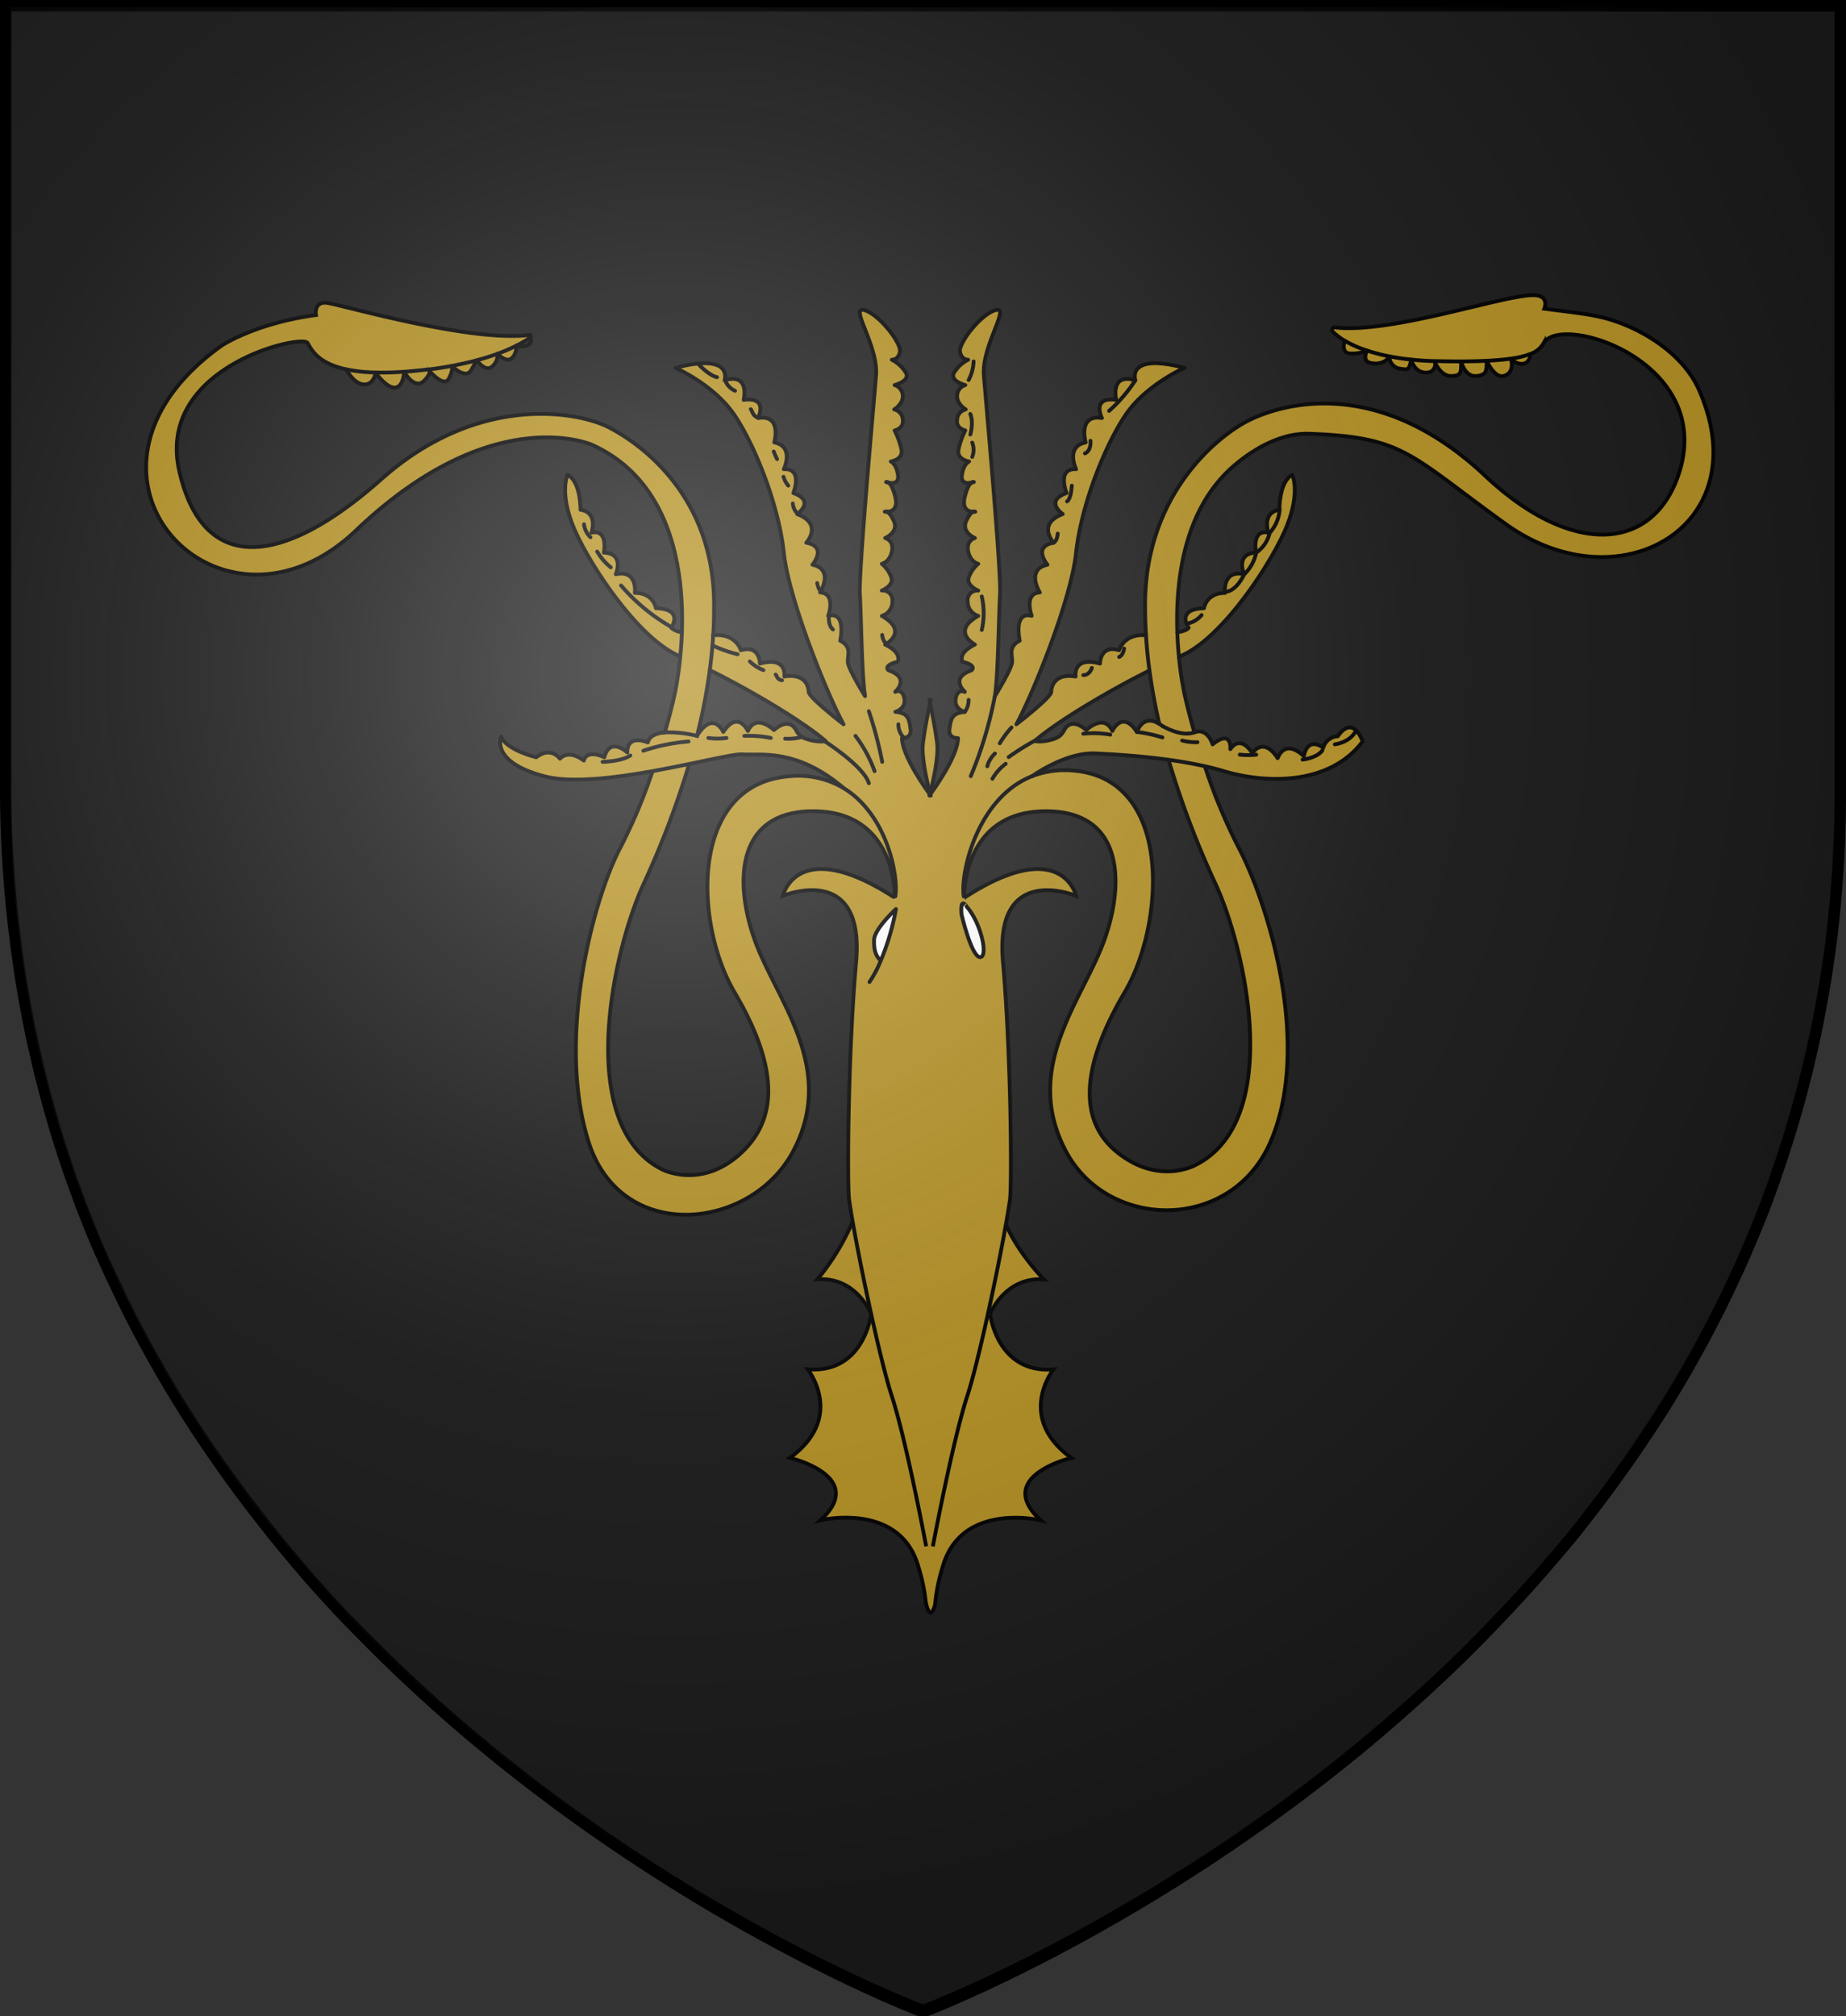 <?xml version="1.0" encoding="UTF-8" standalone="no"?>
<svg
   viewBox="0 0 483 527.48"
   version="1.1"
   id="svg2414"
   sodipodi:docname="House Greyjoy.svg"
   inkscape:version="1.2.1 (9c6d41e410, 2022-07-14)"
   xmlns:inkscape="http://www.inkscape.org/namespaces/inkscape"
   xmlns:sodipodi="http://sodipodi.sourceforge.net/DTD/sodipodi-0.dtd"
   xmlns="http://www.w3.org/2000/svg"
   xmlns:svg="http://www.w3.org/2000/svg">
  <rect x="0" y="0" width="483" height="527.48" fill="#333333" stroke="none"/>
  <sodipodi:namedview
     id="namedview2416"
     pagecolor="#ffffff"
     bordercolor="#000000"
     borderopacity="0.25"
     inkscape:showpageshadow="2"
     inkscape:pageopacity="0.0"
     inkscape:pagecheckerboard="0"
     inkscape:deskcolor="#d1d1d1"
     showgrid="false"
     inkscape:zoom="1.12203"
     inkscape:cx="179.13959"
     inkscape:cy="266.48128"
     inkscape:window-width="1920"
     inkscape:window-height="1017"
     inkscape:window-x="-8"
     inkscape:window-y="-8"
     inkscape:window-maximized="1"
     inkscape:current-layer="svg2414" />
  <defs
     id="defs2182">
    <style
       id="style2180">.cls-1{fill:#1a1a1a;stroke-width:3px;}.cls-1,.cls-2,.cls-4,.cls-5,.cls-6{stroke:#000;}.cls-2,.cls-3{fill:#b49022;}.cls-2,.cls-5{stroke-miterlimit:10;}.cls-4,.cls-5{fill:none;}.cls-4,.cls-6{stroke-linecap:round;stroke-linejoin:round;}.cls-6{fill:#fff;}</style>
    <radialGradient
       id="rg"
       gradientUnits="userSpaceOnUse"
       cx="220"
       cy="220"
       r="405"
       gradientTransform="matrix(0.805,0,0,0.803,-0.03,-0.897)">
      <stop
         style="stop-color:#ffffff;stop-opacity:.3"
         offset="0"
         id="stop753" />
      <stop
         style="stop-color:#ffffff;stop-opacity:.2"
         offset=".2"
         id="stop755" />
      <stop
         style="stop-color:#666666;stop-opacity:.1"
         offset=".6"
         id="stop757" />
      <stop
         style="stop-color:#000000;stop-opacity:.13"
         offset="1"
         id="stop759" />
    </radialGradient>
  </defs>
  <title
     id="title2184">Greyjoy-Shield</title>
  <g
     id="Layer_2"
     data-name="Layer 2">
    <path
       class="cls-1"
       d="M927,122.76V328.6a314.37,314.37,0,0,1-2.28,38c-.11.93-.24,1.86-.36,2.79s-.24,1.86-.39,2.79q-.7,5.05-1.61,10c-.07.44-.15.87-.23,1.31-.15.8-.29,1.6-.45,2.39s-.34,1.8-.51,2.69l-.45,2.22-.24,1.16c-.15.71-.3,1.44-.47,2.15q-.8,3.55-1.61,7l-.58,2.32-.52,2q-1.52,5.88-3.27,11.61c-.29,1-.59,1.94-.9,2.92l-.6,1.88c-.19.63-.39,1.25-.6,1.86l-1.1,3.26c-.37,1.09-.68,2-1,3-.47,1.28-.92,2.55-1.39,3.81-.36,1-.73,2-1.11,3l-.19.49c-.43,1.14-.87,2.25-1.32,3.37s-.87,2.16-1.32,3.19a3.35,3.35,0,0,1-.18.42c-.4,1-.8,2-1.25,3s-.75,1.75-1.13,2.62l-.66,1.49c-.47,1.07-.95,2.12-1.44,3.15s-.9,2-1.36,2.93l-1,2.12c-.3.63-.6,1.25-.91,1.88-.63,1.32-1.31,2.64-2,4q-2.53,5-5.19,9.77l-2,3.57-.11.21q-2.13,3.71-4.33,7.33c-.71,1.2-1.46,2.39-2.18,3.54-.1.16-.19.31-.3.46-.55.89-1.12,1.78-1.69,2.66l-.66,1c-.65,1-1.31,2-2,3l-.13.18c-.66,1-1.32,2-2,3l-.45.67q-2.26,3.28-4.54,6.46l-.31.42c-.8,1.07-1.54,2.14-2.31,3.19s-1.66,2.23-2.5,3.32q-2.29,3-4.61,6l-.8,1c-.73.93-1.48,1.85-2.22,2.76L854,526.61l-.57.69L851,530.1q-2.83,3.32-5.72,6.53c-.75.85-1.52,1.69-2.29,2.51l-2.22,2.39q-3,3.19-5.93,6.24-2.76,2.83-5.53,5.59c-.91.91-1.84,1.82-2.76,2.71s-1.85,1.78-2.78,2.67l-2.28,2.11c-.68.65-1.36,1.28-2.05,1.91a448.64,448.64,0,0,1-61.76,47.47c-.86.55-1.73,1.1-2.58,1.6q-6.42,4.07-12.46,7.63l-2.41,1.4-2.36,1.36-2.34,1.35-2.22,1.28c-8.35,4.68-15.91,8.59-22.38,11.76l-1.61.8c-10.63,5.15-18.11,8.22-21,9.35l-.42.18-.61.23-.14.06h-.08l-.23-.1-.21,0-1.07-.42-.55-.23c-.87-.34-2-.8-3.36-1.38l-.47-.18c-1.76-.8-3.88-1.67-6.33-2.77l-1.39-.61a443.16,443.16,0,0,1-39.74-20.6c-.8-.45-1.61-.92-2.36-1.38a473.14,473.14,0,0,1-44.78-30l-2.62-2c-1-.75-2-1.52-2.95-2.29l-2.81-2.21c-6.19-4.92-12.43-10.15-18.64-15.69L558.08,566q-2.3-2.05-4.59-4.2l-1.67-1.57L550,558.54l-2-1.94c-1.12-1.07-2.24-2.16-3.34-3.26-.84-.8-1.69-1.67-2.52-2.51l-.24-.26q-1.25-1.25-2.5-2.51c-.66-.68-1.32-1.36-2-2l-2-2.07-.13-.15-2.1-2.24q-3.36-3.61-6.66-7.36c-.68-.8-1.36-1.55-2-2.35-.57-.65-1.12-1.28-1.66-1.94l-2-2.39q-4.26-5.11-8.39-10.48-1.13-1.45-2.24-2.92c-1.89-2.47-3.73-5-5.57-7.55l-1.68-2.39c-.13-.16-.24-.34-.36-.5-.59-.85-1.19-1.7-1.77-2.55-.95-1.38-1.89-2.77-2.82-4.17q-1.11-1.64-2.18-3.31l-.15-.24-2.22-3.47c-.07-.13-.15-.24-.22-.37-.71-1.14-1.41-2.27-2.1-3.4s-1.49-2.46-2.21-3.7-1.44-2.39-2.13-3.67q-4.6-8-8.77-16.47c-.35-.69-.69-1.38-1-2.08-.22-.44-.44-.89-.65-1.35-.43-.87-.8-1.75-1.25-2.63a27.17,27.17,0,0,1-1.15-2.47l-.23-.48c-.26-.58-.52-1.16-.8-1.75l-.26-.57c-.26-.58-.52-1.18-.8-1.77q-1.44-3.26-2.78-6.58c-.42-1-.8-2-1.23-3.07-.1-.26-.21-.53-.31-.8-.4-1-.8-2-1.16-3s-.68-1.82-1-2.74l-.23-.65c-.18-.45-.34-.91-.5-1.36q-1-2.69-1.89-5.44c-.21-.6-.4-1.21-.6-1.8-.26-.8-.51-1.54-.75-2.31-.14-.42-.26-.8-.39-1.22-.26-.8-.5-1.6-.75-2.39-.31-1-.61-2.06-.92-3.1-.18-.65-.39-1.28-.57-2-.37-1.28-.74-2.58-1.08-3.89-.19-.68-.37-1.35-.55-2-.13-.5-.26-1-.39-1.51-.32-1.22-.63-2.46-.92-3.7-.18-.7-.35-1.4-.52-2.11-.07-.29-.13-.57-.19-.85-.37-1.55-.71-3.11-1.07-4.69-.26-1.16-.5-2.33-.74-3.5-.14-.71-.29-1.43-.43-2.14s-.32-1.6-.47-2.45a2.13,2.13,0,0,0-.1-.47c-.15-.8-.3-1.64-.45-2.48s-.31-1.84-.47-2.77-.3-1.8-.45-2.71q-.87-5.52-1.56-11.17A314.73,314.73,0,0,1,447,328.58V122.76Z"
       transform="translate(-445.5 -121.26)"
       id="path2186" />
  </g>
  <g
     id="Layer_6"
     data-name="Layer 6">
    <path
       class="cls-2"
       d="M704.56,465s1.75,15.69,16.59,14.52c0,0-10,12.5,4.66,23.17,0,0-20.5,4.83-8,16.33,0,0-20.83-5-25.66,12.17a47.47,47.47,0,0,0-2,10c-1.36,4.58-2.35-.43-2.35-.43l0,.43a47.47,47.47,0,0,0-2-10C681,514,660.17,519,660.17,519c12.5-11.5-8-16.33-8-16.33,14.66-10.67,4.66-23.17,4.66-23.17,14.84,1.17,16.59-14.52,16.59-14.52"
       transform="translate(-445.5 -121.26)"
       id="path2189" />
    <path
       class="cls-2"
       d="M704.56,465s3.92-9.81,14.09-9c0,0-7-7-10.26-15.15h-39.8A61,61,0,0,1,659.33,456c10.17-.83,14.09,9,14.09,9"
       transform="translate(-445.5 -121.26)"
       id="path2191" />
  </g>
  <g
     id="Layer_8"
     data-name="Layer 8">
    <path
       class="cls-3"
       d="M890,223.17c15.75,35.58-20.67,56.62-50.5,35.21-25.25-18.13-26.4-22.77-51.5-23.63-7.33-.25-14.7,4-20,8.67-12.8,11.27-14.93,29.8-14.46,43.31.08,2.3.23,4.45.43,6.4a89.89,89.89,0,0,0,1.31,9c.53,2.62,1.47,6.37,2.72,10.71-3.47,1.37-8.47-1.71-8.47-1.71a7.32,7.32,0,0,0-.71-.51c-1.06-4.54-1.93-9.21-2.57-14-.41-3.05-.72-6.13-.91-9.24q-.27-4.29-.23-8.63c.34-28.5,19.09-43.41,26.92-47.41s33.41-12.56,62.12,14.46c22.76,21.4,44.32,19.82,50.8-1.21,8.82-28.67-30.59-41.34-35.5-33.67a6.34,6.34,0,0,1-3.47,2.92,22,22,0,0,1-5.13,1.24c-1.7.25-3.77.44-6.31.57-1.94.09-4.15.15-6.68.16-1.76,0-3.67,0-5.75-.06l-1.25,0c-2.19-.07-4.21-.21-6.08-.4-2.1-.22-4-.51-5.73-.85a47.44,47.44,0,0,1-5.86-1.52,29.11,29.11,0,0,1-5.8-2.6,17.16,17.16,0,0,1-3.13-2.35.66.66,0,0,1,.54-1.14c15.3,1.71,45.5-9,52.48-8.43,3.69.32,2.32,3.51,2.32,3.51,5.81.79,10.63,1.25,14.6,2.16C874.35,206.5,885.77,213.61,890,223.17Z"
       transform="translate(-445.5 -121.26)"
       id="path2194" />
    <path
       class="cls-3"
       d="M846,213.92s0,2.08-1.78,2.5-3.35-1.26-3.35-1.26A22,22,0,0,0,846,213.92Z"
       transform="translate(-445.5 -121.26)"
       id="path2196" />
    <path
       class="cls-3"
       d="M840.82,215.16c.57,1.66.35,4-2,4.51s-4.32-3.94-4.32-3.94C837.05,215.6,839.12,215.41,840.82,215.16Z"
       transform="translate(-445.5 -121.26)"
       id="path2198" />
    <path
       class="cls-3"
       d="M834.51,215.73c-.08,2.22.24,3.77-2.76,3.94s-3.92-3.78-3.92-3.78C830.36,215.88,832.57,215.82,834.51,215.73Z"
       transform="translate(-445.5 -121.26)"
       id="path2200" />
    <path
       class="cls-3"
       d="M827.83,215.89c-.08,2.72.34,3.69-2.58,3.78s-4.29-3.55-4.41-3.85h0l1.25,0C824.16,215.87,826.07,215.89,827.83,215.89Z"
       transform="translate(-445.5 -121.26)"
       id="path2202" />
    <path
       class="cls-3"
       d="M820.84,215.82a2.13,2.13,0,0,1-2.17,2.93c-3.09.17-3.92-3.36-3.92-3.36,1.87.19,3.89.33,6.08.4h0Z"
       transform="translate(-445.5 -121.26)"
       id="path2204" />
    <path
       class="cls-3"
       d="M814.75,215.39c-.66,2.72-.66,2.72-2.92,2.36a3.21,3.21,0,0,1-2.81-3.21C810.75,214.88,812.65,215.17,814.75,215.39Z"
       transform="translate(-445.5 -121.26)"
       id="path2206" />
    <path
       class="cls-3"
       d="M809,214.54c-1,1.71-3.19,2.21-5.19,1.63s-.77-3-.68-3.14h0A47.44,47.44,0,0,0,809,214.54Z"
       transform="translate(-445.5 -121.26)"
       id="path2208" />
    <path
       class="cls-3"
       d="M803.16,213h0a10.29,10.29,0,0,1-4,.72c-3.09.17-1.81-3.33-1.81-3.33A29.11,29.11,0,0,0,803.16,213Z"
       transform="translate(-445.5 -121.26)"
       id="path2210" />
    <path
       class="cls-3"
       d="M699.65,247.54a4.27,4.27,0,0,0,.66-.17S700,247.24,699.65,247.54Zm-21.62,0c-.39-.29-.65-.16-.65-.16A5.32,5.32,0,0,0,678,247.54Zm0,0c.47.34,1.1,1.28,1.71,3.7.85,3.39-1.14,3.87-2.17,3.89a.67.67,0,0,0-.58,0,2.87,2.87,0,0,0,.58,0c.42.18,1,.75,1.8,2.36,1.37,3-2.26,4.5-2.26,4.5s2.38.62,1.76,3.5-2.63,3.25-2.63,3.25a8.35,8.35,0,0,1,2.5,3.63c.63,2.12-2.5,3.37-2.5,3.37a2.51,2.51,0,0,1,2.75,2.87,3.86,3.86,0,0,1-2.75,3.76c7.25,4.12.87,7.5.87,7.5,4.63,2.24,3.26,4.5,3.26,4.5-4,1-2.38,2.24-2.38,2.24,5.62,1.91,2.09,5.32,1.77,5.61.21-.09,1.88-.81,2.35,1.77.5,2.75-2.37,3.5-2.37,3.5,3.5.25,3.63,2,4,4.5s-2.25,2.38-2.25,2.38c.11,4.67,6,12.93,7.27,14.67h0l-.08.29.15-.2a1.49,1.49,0,0,0,.15.21l-.08-.3c1.25-1.7,7.16-10,7.27-14.69,0,0-2.62.13-2.25-2.37s.5-4.25,4-4.5c0,0-2.87-.75-2.37-3.5.47-2.58,2.14-1.86,2.35-1.77-.32-.29-3.84-3.7,1.77-5.61,0,0,1.63-1.25-2.37-2.25,0,0-1.38-2.25,3.25-4.5,0,0-6.38-3.37.87-7.5a3.85,3.85,0,0,1-2.75-3.75,2.51,2.51,0,0,1,2.75-2.87s-3.12-1.25-2.5-3.38a8.36,8.36,0,0,1,2.5-3.62s-2-.38-2.62-3.25,1.75-3.5,1.75-3.5-3.63-1.5-2.25-4.5c.74-1.61,1.37-2.18,1.79-2.36a2.87,2.87,0,0,0,.58,0,.67.67,0,0,0-.58,0c-1,0-3-.51-2.17-3.89.6-2.39,1.24-3.34,1.7-3.7-1,.19-2.71.22-2.45-1.93.38-3,1.88-3.62,1.88-3.62s-3.38-.5-2.75-3.25a21.82,21.82,0,0,1,1.75-4.88s-2.5-.5-2.13-2.87a2.88,2.88,0,0,1,2.25-2.63s-2.37-1.37-2.25-3.62a3,3,0,0,1,2.13-2.75s-4-1-3-3.13a9.28,9.28,0,0,1,3.75-3.5s-1.75.13-2.13-2.12,5.5-9.88,9.38-10.88-3.75,9.38-3.13,17.13,4.58,51.37,4.23,57.25-.48,21.12-1.35,26.62c0,0,4.37-7,4.5-8.87s-1.13-4,2-5.63c0,0-1.75-7.75,3.12-6.5,0,0-2.12-5.87,2.13-6.12,0,0-3.75-6,2-7.25,0,0-4-4.75,1.62-5.75,0,0-4.5-4.88,2.38-7.5,0,0-4.88-3.38,1-5.5,0,0-2.63-6.5,2.5-6.25,0,0-2.88-5.88,2.5-7,0,0-2.13-7.38,4.25-6.38,0,0-2.88-5.62,3.75-4.75,0,0-1.75-7.12,5-5.12,0,0-2.5-7.25,12.87-3.25,0,0-9.75,4.25-15.12,11.87s-11.88,23.69-13.25,36.47-11.75,37.91-15.63,44.91c0,0,9.13-7,9.13-8.5s1-4.88,6.37-4c0,0-.87-5.38,6.38-3.38,0,0,0-5,5-3.5,0,0,1.24-4.41,7-3.91.19,3.11.5,6.19.91,9.24-10.92,5.44-24.2,13.38-30,18.42,0,0,1.81.55,5.2-.6a4.12,4.12,0,0,0,2.38-2c.71-1.44,2.41-3.26,5.92-.26,0,0,4.64-4.5,6.82.25,0,0,2.56-5.63,6.43.25,0,0,1.57-4.88,5.86-2.09a7.32,7.32,0,0,1,.71.51s5,3.08,8.47,1.71,4.78,3.12,4.78,3.12c5.13-4.12,4.63,1.25,4.63,1.25,2.87-4,5.74,1.06,5.74,1.06,3.38-4.44,6.63,1.31,6.63,1.31,2.26-5.37,6.87-.5,6.87-.5,1.06-5.42,5.07-2.24,5.07-2.24a4.15,4.15,0,0,1,3.81-3c4.12-5.88,6.5,1.37,6.5,1.37-8.75,11.63-25.62,11-36.38,7.75-1.55-.47-3.18-.89-4.87-1.26-3.07-.7-6.31-1.25-9.52-1.7-7.28-1-14.43-1.44-19.11-1.66-7.87-.38-16.59,5.95-16.59,5.95-14.38,5.69-18.73,25.22-17.89,31.25h.11a.32.32,0,0,0,.5.27c25.21-16.13,28.83-.17,28.83-.17-2.33-1-21.33-7.5-19.16,17.16s2.36,58.65,1.83,62.34c-1.67,11.55-7.89,41.32-11.17,51.33-3.8,11.63-9,39.33-9,39.33h-1.75s-5.19-27.7-9-39.33c-3.27-10-9.5-39.78-11.16-51.33-.54-3.69-.34-37.67,1.83-62.34s-16.83-18.16-19.17-17.16c0,0,3.62-16,28.83.17a.32.32,0,0,0,.5-.26h.12c.8-5.4-2.26-21.19-13.44-28.07-12.54-10.73-22.09-8.52-26.59-8.9-1.63-.13-7,1.08-13.88,2.51-3,.62-6.26,1.28-9.63,1.88-10.23,1.83-21.35,3.16-28.24,1.37C573.62,320.62,576.62,314,576.62,314c1.38,3.5,9.17,5.38,9.17,5.38,3.91-3,6.21.37,6.21.37,2.5-2.63,6.25.5,6.25.5.87-3.13,5.37-.87,5.37-.87,1.5-5.5,6-1.26,6-1.26,0-5,5.38-2.62,5.38-2.62.41-1.75,2.27-2.44,4.45-2.62a30.77,30.77,0,0,1,8.43.91c4.25-6.84,6.87-1,6.87-1,3.87-5.87,6.43-.25,6.43-.25,2.18-4.75,6.82-.25,6.82-.25,3.52-3,5.21-1.18,5.92.26a4.12,4.12,0,0,0,2.38,2c3.39,1.15,5.2.6,5.2.6-5.89-5.08-19.31-13.1-30.29-18.54.4-3,.71-6,.89-9.1h0c6-.65,7.27,3.9,7.27,3.9,5-1.5,5,3.5,5,3.5,7.24-2,6.37,3.37,6.37,3.37,5.37-.87,6.37,2.5,6.37,4s9.13,8.5,9.13,8.5c-3.87-7-14.25-32.13-15.63-44.91s-7.87-28.84-13.24-36.46-15.13-11.88-15.13-11.88c15.37-4,12.87,3.25,12.87,3.25,6.76-2,5,5.13,5,5.13,6.63-.88,3.76,4.74,3.76,4.74,6.37-1,4.24,6.38,4.24,6.38,5.38,1.12,2.5,7,2.5,7,5.13-.25,2.5,6.25,2.5,6.25,5.88,2.13,1,5.5,1,5.5,6.88,2.63,2.38,7.5,2.38,7.5,5.62,1,1.62,5.75,1.62,5.75,5.76,1.25,2,7.25,2,7.25,4.26.25,2.13,6.13,2.13,6.13,4.87-1.26,3.13,6.5,3.13,6.5,3.12,1.62,1.87,3.74,2,5.62s4.5,8.88,4.5,8.88c-.88-5.5-1-20.76-1.36-26.63s3.6-49.5,4.23-57.25-7-18.12-3.13-17.12,9.76,8.62,9.38,10.87-2.12,2.13-2.12,2.13a9.2,9.2,0,0,1,3.74,3.5c1,2.12-3,3.12-3,3.12a3,3,0,0,1,2.13,2.75c.13,2.25-2.25,3.63-2.25,3.63a2.86,2.86,0,0,1,2.25,2.62c.37,2.38-2.13,2.88-2.13,2.88a21.91,21.91,0,0,1,1.76,4.87c.62,2.75-2.76,3.25-2.76,3.25s1.5.62,1.88,3.62C680.77,247.78,679,247.74,678,247.55Z"
       transform="translate(-445.5 -121.26)"
       id="path2212" />
    <path
       class="cls-3"
       d="M783.68,245.5s2.13,4.38-1.37,13.25S765.57,288.3,754.19,293l-.25.11c-.2-1.95-.35-4.1-.43-6.4,1.47-.29,2.67-.69,3-1.23,0,0-3.5-4.87,4-5.12,0,0,.62-4,5.5-4,0,0-.75-6.13,5-4.88,0,0-2.38-5.44,3.12-5.66,0,0-1.25-6.21,3.25-5.21,0,0-1.87-5.25,2.88-6C780.31,254.63,780.18,247.25,783.68,245.5Z"
       transform="translate(-445.5 -121.26)"
       id="path2214" />
    <path
       class="cls-3"
       d="M769.58,343c7.17,13.5,19.52,51.17,8.34,77-10.25,23.67-42.5,23.17-53.5,2.5s2.66-37.5,9-52.67,7.33-36.5-14.5-36.33c-19.72.15-21.09,18.52-21.17,22.07h-.11c-.84-6,3.51-25.56,17.89-31.25a23.87,23.87,0,0,1,11-1.45c26,2.31,23.75,40.12,13.25,57.95s-13.1,33.06-1.83,42c10.91,8.67,20.46,3.17,20.46,3.17,22.66-11.5,13.37-55.5,5.2-73.33A237.43,237.43,0,0,1,751.23,320c3.21.45,6.45,1,9.52,1.7A146.9,146.9,0,0,0,769.58,343Z"
       transform="translate(-445.5 -121.26)"
       id="path2216" />
    <path
       class="cls-3"
       d="M690.68,315.5c.53,4-1.28,11.21-1.84,13.29-.56-2.09-2.37-9.26-1.84-13.29.57-4.35,1.25-7.34,1.84-10.31C689.44,308.16,690.11,311.15,690.68,315.5Z"
       transform="translate(-445.5 -121.26)"
       id="path2218" />
    <path
       class="cls-3"
       d="M666.34,327.52c11.18,6.88,14.24,22.67,13.44,28.07h-.12c-.08-3.55-1.44-21.92-21.16-22.07-21.83-.17-20.83,21.17-14.5,36.33s20,32,9,52.67-45,24.33-53.5-2.5,1.17-63.5,8.33-77a142.64,142.64,0,0,0,8.41-20c3.37-.6,6.64-1.26,9.63-1.88a240.62,240.62,0,0,1-12,31.54c-8.16,17.83-17.83,63,4.84,74.5,0,0,10.33,5.5,20.83-4.34s8.67-24.16-1.83-42-12-54.14,14.08-56.45A23.24,23.24,0,0,1,666.34,327.52Z"
       transform="translate(-445.5 -121.26)"
       id="path2220" />
    <path
       class="cls-3"
       d="M557.51,217.9l0,0c-1.16.15-2.36.28-3.61.4-.93.09-1.82.16-2.68.22-2.81.2-5.3.25-7.49.19a40.34,40.34,0,0,1-7.79-.85c-7.62-1.69-9-5.36-10-6.89-1.5-2.33-39.83,6.33-33.5,33.67s27.33,24.66,52.83,2S596.83,229,604.67,233s27.33,17.33,27.66,45.83c0,2.9,0,5.78-.23,8.65-.18,3.06-.49,6.09-.89,9.1a154.49,154.49,0,0,1-3.33,17.21,30.77,30.77,0,0,0-8.43-.91c1.25-4.34,2.19-8.09,2.72-10.71a90.31,90.31,0,0,0,1.32-9.15c.19-1.93.35-4.07.43-6.34.54-16.19-2.65-39.55-23.42-49,0,0-26-11.84-61.83,22.33s-81.84-15-35.17-48.33c0,0,8.67-5.84,24.67-8,0,0-.67-3.67,3-3.17s37.42,10.37,52.81,8.39a.37.37,0,0,1,.26.66,28.53,28.53,0,0,1-3.55,2.09,45.67,45.67,0,0,1-5,2.16c-1.59.58-3.4,1.16-5.45,1.71s-4.14,1-6.56,1.48c-1.88.35-3.9.66-6.08.94Z"
       transform="translate(-445.5 -121.26)"
       id="path2222" />
    <path
       class="cls-3"
       d="M623.92,286.68c-.08,2.27-.24,4.41-.43,6.34-11.38-4.72-24.61-25.4-28.11-34.27S594,245.5,594,245.5c3.5,1.75,3.38,9.12,3.38,9.12,4.74.76,2.87,6,2.87,6,4.5-1,3.25,5.22,3.25,5.22,5.5.22,3.12,5.66,3.12,5.66,5.76-1.25,5,4.88,5,4.88,4.88,0,5.5,4,5.5,4,7.5.24,4,5.12,4,5.12A5.18,5.18,0,0,0,623.92,286.68Z"
       transform="translate(-445.5 -121.26)"
       id="path2224" />
    <path
       class="cls-3"
       d="M580.69,211.64s0,2.36-1.44,3.44-3.59-1.28-3.59-1.28A45.67,45.67,0,0,0,580.69,211.64Z"
       transform="translate(-445.5 -121.26)"
       id="path2226" />
    <path
       class="cls-3"
       d="M575.66,213.8a3.86,3.86,0,0,1-1.41,3.37c-1.75,1.58-4-1.66-4-1.66C572.26,215,574.07,214.38,575.66,213.8Z"
       transform="translate(-445.5 -121.26)"
       id="path2228" />
    <path
       class="cls-3"
       d="M570.21,215.51l-1.46,2.57c-1.38,2.44-4.72-.72-5.07-1.06a0,0,0,0,1,0,0l0,0C566.07,216.54,568.25,216,570.21,215.51Z"
       transform="translate(-445.5 -121.26)"
       id="path2230" />
    <path
       class="cls-3"
       d="M563.68,217c.11.17.48,1-.68,3.26s-4.14-.88-5.15-2a.76.76,0,0,0-.28-.35c2.18-.28,4.2-.59,6.08-.94l0,0A0,0,0,0,0,563.68,217Z"
       transform="translate(-445.5 -121.26)"
       id="path2232" />
    <path
       class="cls-3"
       d="M557.85,218.28c.16.41,0,1.21-1.43,2.64-2.5,2.41-5.18-2.37-5.18-2.37.86-.06,1.75-.13,2.68-.22,1.25-.12,2.45-.25,3.61-.4Z"
       transform="translate(-445.5 -121.26)"
       id="path2234" />
    <path
       class="cls-3"
       d="M551.24,218.55s-.16,4-2.41,4.12-5.08-3.92-5.08-3.92h0C545.94,218.8,548.43,218.75,551.24,218.55Z"
       transform="translate(-445.5 -121.26)"
       id="path2236" />
    <path
       class="cls-3"
       d="M543.75,218.74h0s-.33,3.25-3.08,3.08-4.39-3.87-4.71-3.94A40.34,40.34,0,0,0,543.75,218.74Z"
       transform="translate(-445.5 -121.26)"
       id="path2238" />
    <path
       class="cls-4"
       d="M689,304.38c0,.27-.1.54-.16.81-.59,3-1.27,6-1.84,10.31-.53,4,1.28,11.2,1.84,13.29,0,.1,0,.19.07.27l.08.3"
       transform="translate(-445.5 -121.26)"
       id="path2240" />
    <path
       class="cls-4"
       d="M688.77,329.05c-1.29-1.74-7.16-10-7.27-14.67,0,0,2.62.12,2.25-2.38s-.5-4.25-4-4.5c0,0,2.87-.75,2.37-3.5-.47-2.58-2.14-1.86-2.35-1.77"
       transform="translate(-445.5 -121.26)"
       id="path2242" />
    <path
       class="cls-4"
       d="M689,329.38v0a1.49,1.49,0,0,1-.15-.21l-.07-.09"
       transform="translate(-445.5 -121.26)"
       id="path2244" />
    <path
       class="cls-4"
       d="M678,247.55c1,.19,2.73.23,2.46-1.93-.38-3-1.88-3.62-1.88-3.62s3.38-.5,2.76-3.25a21.91,21.91,0,0,0-1.76-4.87s2.5-.5,2.13-2.88a2.86,2.86,0,0,0-2.25-2.62s2.38-1.38,2.25-3.63a3,3,0,0,0-2.13-2.75s4-1,3-3.12a9.2,9.2,0,0,0-3.74-3.5s1.74.12,2.12-2.13-5.5-9.87-9.38-10.87,3.76,9.37,3.13,17.12-4.58,51.38-4.23,57.25.48,21.13,1.36,26.63c0,0-4.38-7-4.5-8.88s1.12-4-2-5.62c0,0,1.74-7.76-3.13-6.5,0,0,2.13-5.88-2.13-6.13,0,0,3.76-6-2-7.25,0,0,4-4.75-1.62-5.75,0,0,4.5-4.87-2.38-7.5,0,0,4.88-3.37-1-5.5,0,0,2.63-6.5-2.5-6.25,0,0,2.88-5.88-2.5-7,0,0,2.13-7.38-4.24-6.38,0,0,2.87-5.62-3.76-4.74,0,0,1.76-7.13-5-5.13,0,0,2.5-7.25-12.87-3.25,0,0,9.75,4.25,15.13,11.88s11.87,23.68,13.24,36.46,11.76,37.91,15.63,44.91c0,0-9.13-7-9.13-8.5s-1-4.87-6.37-4c0,0,.87-5.37-6.37-3.37,0,0,0-5-5-3.5,0,0-1.29-4.55-7.27-3.9h0"
       transform="translate(-445.5 -121.26)"
       id="path2246" />
    <path
       class="cls-4"
       d="M678,247.54a5.32,5.32,0,0,1-.65-.16S677.64,247.25,678,247.54Z"
       transform="translate(-445.5 -121.26)"
       id="path2248" />
    <line
       class="cls-4"
       x1="232.53"
       y1="126.28"
       x2="232.54"
       y2="126.29"
       id="line2250" />
    <path
       class="cls-4"
       d="M677.58,255.14c1,0,3-.5,2.17-3.89-.61-2.42-1.24-3.36-1.71-3.7"
       transform="translate(-445.5 -121.26)"
       id="path2252" />
    <path
       class="cls-4"
       d="M677.58,255.14a2.87,2.87,0,0,1-.58,0A.67.67,0,0,1,677.58,255.14Z"
       transform="translate(-445.5 -121.26)"
       id="path2254" />
    <path
       class="cls-4"
       d="M679.75,302.25l0,0c.32-.29,3.85-3.7-1.77-5.61,0,0-1.62-1.24,2.38-2.24,0,0,1.37-2.26-3.26-4.5,0,0,6.38-3.38-.87-7.5a3.86,3.86,0,0,0,2.75-3.76,2.51,2.51,0,0,0-2.75-2.87s3.13-1.25,2.5-3.37a8.35,8.35,0,0,0-2.5-3.63s2-.37,2.63-3.25-1.76-3.5-1.76-3.5,3.63-1.5,2.26-4.5c-.75-1.61-1.38-2.18-1.8-2.36"
       transform="translate(-445.5 -121.26)"
       id="path2256" />
    <path
       class="cls-4"
       d="M623.49,293c-11.38-4.72-24.61-25.4-28.11-34.27S594,245.5,594,245.5c3.5,1.75,3.38,9.12,3.38,9.12,4.74.76,2.87,6,2.87,6,4.5-1,3.25,5.22,3.25,5.22,5.5.22,3.12,5.66,3.12,5.66,5.76-1.25,5,4.88,5,4.88,4.88,0,5.5,4,5.5,4,7.5.24,4,5.12,4,5.12a5.18,5.18,0,0,0,2.8,1.18"
       transform="translate(-445.5 -121.26)"
       id="path2258" />
    <path
       class="cls-4"
       d="M631.21,296.58c11,5.44,24.4,13.46,30.29,18.54,0,0-1.81.55-5.2-.6a4.12,4.12,0,0,1-2.38-2c-.71-1.44-2.4-3.26-5.92-.26,0,0-4.64-4.5-6.82.25,0,0-2.56-5.62-6.43.25,0,0-2.62-5.8-6.87,1"
       transform="translate(-445.5 -121.26)"
       id="path2260" />
    <path
       class="cls-4"
       d="M619.45,312.88c-2.18.18-4,.87-4.45,2.62,0,0-5.38-2.38-5.38,2.62,0,0-4.5-4.24-6,1.26,0,0-4.5-2.26-5.37.87,0,0-3.75-3.13-6.25-.5,0,0-2.3-3.37-6.21-.37,0,0-7.79-1.88-9.17-5.38,0,0-3,6.62,11.38,10.38,6.89,1.79,18,.46,28.24-1.37,3.37-.6,6.64-1.26,9.63-1.88,6.87-1.43,12.25-2.64,13.88-2.51,4.5.38,14-1.83,26.59,8.9"
       transform="translate(-445.5 -121.26)"
       id="path2262" />
    <path
       class="cls-4"
       d="M688.68,304.37c.05.27.11.55.16.82.6,3,1.27,6,1.84,10.31.53,4-1.28,11.21-1.84,13.29,0,.1-.05.18-.07.26h0l-.08.29"
       transform="translate(-445.5 -121.26)"
       id="path2264" />
    <path
       class="cls-4"
       d="M688.68,329.37v0l.15-.2.07-.09c1.25-1.7,7.16-10,7.27-14.69,0,0-2.62.13-2.25-2.37s.5-4.25,4-4.5c0,0-2.87-.75-2.37-3.5.47-2.58,2.14-1.86,2.35-1.77"
       transform="translate(-445.5 -121.26)"
       id="path2266" />
    <path
       class="cls-4"
       d="M699.63,247.55c-1,.19-2.71.22-2.45-1.93.38-3,1.88-3.62,1.88-3.62s-3.38-.5-2.75-3.25a21.82,21.82,0,0,1,1.75-4.88s-2.5-.5-2.13-2.87a2.88,2.88,0,0,1,2.25-2.63s-2.37-1.37-2.25-3.62a3,3,0,0,1,2.13-2.75s-4-1-3-3.13a9.28,9.28,0,0,1,3.75-3.5s-1.75.13-2.13-2.12,5.5-9.88,9.38-10.88-3.75,9.38-3.13,17.13,4.58,51.37,4.23,57.25-.48,21.12-1.35,26.62c0,0,4.37-7,4.5-8.87s-1.13-4,2-5.63c0,0-1.75-7.75,3.12-6.5,0,0-2.12-5.87,2.13-6.12,0,0-3.75-6,2-7.25,0,0-4-4.75,1.62-5.75,0,0-4.5-4.88,2.38-7.5,0,0-4.88-3.38,1-5.5,0,0-2.63-6.5,2.5-6.25,0,0-2.88-5.88,2.5-7,0,0-2.13-7.38,4.25-6.38,0,0-2.88-5.62,3.75-4.75,0,0-1.75-7.12,5-5.12,0,0-2.5-7.25,12.87-3.25,0,0-9.75,4.25-15.12,11.87s-11.88,23.69-13.25,36.47-11.75,37.91-15.63,44.91c0,0,9.13-7,9.13-8.5s1-4.88,6.37-4c0,0-.87-5.38,6.38-3.38,0,0,0-5,5-3.5,0,0,1.24-4.41,7-3.91"
       transform="translate(-445.5 -121.26)"
       id="path2268" />
    <path
       class="cls-4"
       d="M699.65,247.54c.39-.3.66-.17.66-.17A4.27,4.27,0,0,1,699.65,247.54Z"
       transform="translate(-445.5 -121.26)"
       id="path2270" />
    <path
       class="cls-4"
       d="M699.65,247.54a0,0,0,0,1,0,0h0"
       transform="translate(-445.5 -121.26)"
       id="path2272" />
    <path
       class="cls-4"
       d="M700.1,255.14c-1,0-3-.51-2.17-3.89.6-2.39,1.24-3.34,1.7-3.7"
       transform="translate(-445.5 -121.26)"
       id="path2274" />
    <path
       class="cls-4"
       d="M700.1,255.14a.67.67,0,0,1,.58,0A2.87,2.87,0,0,1,700.1,255.14Z"
       transform="translate(-445.5 -121.26)"
       id="path2276" />
    <path
       class="cls-4"
       d="M697.93,302.25h0c-.32-.29-3.84-3.7,1.77-5.61,0,0,1.63-1.25-2.37-2.25,0,0-1.38-2.25,3.25-4.5,0,0-6.38-3.37.87-7.5a3.85,3.85,0,0,1-2.75-3.75,2.51,2.51,0,0,1,2.75-2.87s-3.12-1.25-2.5-3.38a8.36,8.36,0,0,1,2.5-3.62s-2-.38-2.62-3.25,1.75-3.5,1.75-3.5-3.63-1.5-2.25-4.5c.74-1.61,1.37-2.18,1.79-2.36"
       transform="translate(-445.5 -121.26)"
       id="path2278" />
    <path
       class="cls-4"
       d="M753.51,286.73c1.47-.29,2.67-.69,3-1.23,0,0-3.5-4.87,4-5.12,0,0,.62-4,5.5-4,0,0-.75-6.13,5-4.88,0,0-2.38-5.44,3.12-5.66,0,0-1.25-6.21,3.25-5.21,0,0-1.87-5.25,2.88-6,0,0-.13-7.38,3.37-9.13,0,0,2.13,4.38-1.37,13.25S765.57,288.3,754.19,293l-.25.11"
       transform="translate(-445.5 -121.26)"
       id="path2280" />
    <path
       class="cls-4"
       d="M746.22,296.7c-10.92,5.44-24.2,13.38-30,18.42,0,0,1.81.55,5.2-.6a4.12,4.12,0,0,0,2.38-2c.71-1.44,2.41-3.26,5.92-.26,0,0,4.64-4.5,6.82.25,0,0,2.56-5.63,6.43.25,0,0,1.57-4.88,5.86-2.09"
       transform="translate(-445.5 -121.26)"
       id="path2282" />
    <path
       class="cls-4"
       d="M758,312.88c3.47-1.36,4.78,3.12,4.78,3.12,5.13-4.12,4.63,1.25,4.63,1.25,2.87-4,5.74,1.06,5.74,1.06,3.38-4.44,6.63,1.31,6.63,1.31,2.26-5.37,6.87-.5,6.87-.5,1.06-5.42,5.07-2.24,5.07-2.24a4.15,4.15,0,0,1,3.81-3c4.12-5.88,6.5,1.37,6.5,1.37-8.75,11.63-25.62,11-36.38,7.75-1.55-.47-3.18-.89-4.87-1.26-3.07-.7-6.31-1.25-9.52-1.7-7.28-1-14.43-1.44-19.11-1.66-7.87-.38-16.59,5.95-16.59,5.95"
       transform="translate(-445.5 -121.26)"
       id="path2284" />
    <path
       class="cls-5"
       d="M557.51,217.9l0,0c-1.16.15-2.36.28-3.61.4-.93.09-1.82.16-2.68.22-2.81.2-5.3.25-7.49.19a40.34,40.34,0,0,1-7.79-.85c-7.62-1.69-9-5.36-10-6.89-1.5-2.33-39.83,6.33-33.5,33.67s27.33,24.66,52.83,2S596.83,229,604.67,233s27.33,17.33,27.66,45.83c0,2.9,0,5.78-.23,8.65-.18,3.06-.49,6.09-.89,9.1a154.49,154.49,0,0,1-3.33,17.21,30.77,30.77,0,0,0-8.43-.91c1.25-4.34,2.19-8.09,2.72-10.71a90.31,90.31,0,0,0,1.32-9.15c.19-1.93.35-4.07.43-6.34.54-16.19-2.65-39.55-23.42-49,0,0-26-11.84-61.83,22.33s-81.84-15-35.17-48.33c0,0,8.67-5.84,24.67-8,0,0-.67-3.67,3-3.17s37.42,10.37,52.81,8.39a.37.37,0,0,1,.26.66,28.53,28.53,0,0,1-3.55,2.09,45.67,45.67,0,0,1-5,2.16c-1.59.58-3.4,1.16-5.45,1.71s-4.14,1-6.56,1.48c-1.88.35-3.9.66-6.08.94l-.06,0h0"
       transform="translate(-445.5 -121.26)"
       id="path2286" />
    <path
       class="cls-5"
       d="M679.67,356.17c0-.18.08-.37.11-.58.8-5.4-2.26-21.19-13.44-28.07a23.24,23.24,0,0,0-14.59-3.14c-26,2.31-24.58,38.62-14.08,56.45s12.33,32.17,1.83,42-20.83,4.34-20.83,4.34c-22.67-11.5-13-56.67-4.84-74.5a240.62,240.62,0,0,0,12-31.54"
       transform="translate(-445.5 -121.26)"
       id="path2288" />
    <path
       class="cls-5"
       d="M557.57,217.93h0"
       transform="translate(-445.5 -121.26)"
       id="path2290" />
    <path
       class="cls-5"
       d="M616.24,323a142.64,142.64,0,0,1-8.41,20c-7.16,13.5-16.83,50.17-8.33,77s42.5,23.17,53.5,2.5-2.67-37.5-9-52.67-7.33-36.5,14.5-36.33c19.72.15,21.08,18.52,21.16,22.07h0a.32.32,0,0,1-.5.26c-25.21-16.13-28.83-.17-28.83-.17,2.34-1,21.34-7.5,19.17,17.16s-2.37,58.65-1.83,62.34c1.66,11.55,7.89,41.32,11.16,51.33,3.81,11.63,9,39.33,9,39.33"
       transform="translate(-445.5 -121.26)"
       id="path2292" />
    <path
       class="cls-5"
       d="M797.36,210.42a17.16,17.16,0,0,1-3.13-2.35.66.66,0,0,1,.54-1.14c15.3,1.71,45.5-9,52.48-8.43,3.69.32,2.32,3.51,2.32,3.51,5.81.79,10.63,1.25,14.6,2.16,10.18,2.33,21.6,9.44,25.83,19,15.75,35.58-20.67,56.62-50.5,35.21-25.25-18.13-26.4-22.77-51.5-23.63-7.33-.25-14.7,4-20,8.67-12.8,11.27-14.93,29.8-14.46,43.31.08,2.3.23,4.45.43,6.4a89.89,89.89,0,0,0,1.31,9c.53,2.62,1.47,6.37,2.72,10.71-3.47,1.37-8.47-1.71-8.47-1.71a7.32,7.32,0,0,0-.71-.51c-1.06-4.54-1.93-9.21-2.57-14-.41-3.05-.72-6.13-.91-9.24q-.27-4.29-.23-8.63c.34-28.5,19.09-43.41,26.92-47.41s33.41-12.56,62.12,14.46c22.76,21.4,44.32,19.82,50.8-1.21,8.82-28.67-30.59-41.34-35.5-33.67a6.34,6.34,0,0,1-3.47,2.92,22,22,0,0,1-5.13,1.24c-1.7.25-3.77.44-6.31.57-1.94.09-4.15.15-6.68.16-1.76,0-3.67,0-5.75-.06l-1.25,0c-2.19-.07-4.21-.21-6.08-.4-2.1-.22-4-.51-5.73-.85a47.44,47.44,0,0,1-5.86-1.52A29.11,29.11,0,0,1,797.36,210.42Z"
       transform="translate(-445.5 -121.26)"
       id="path2294" />
    <path
       class="cls-5"
       d="M697.75,356.17c0-.18-.08-.37-.11-.59-.84-6,3.51-25.56,17.89-31.25a23.87,23.87,0,0,1,11-1.45c26,2.31,23.75,40.12,13.25,57.95s-13.1,33.06-1.83,42c10.91,8.67,20.46,3.17,20.46,3.17,22.66-11.5,13.37-55.5,5.2-73.33A237.43,237.43,0,0,1,751.23,320"
       transform="translate(-445.5 -121.26)"
       id="path2296" />
    <path
       class="cls-5"
       d="M760.75,321.74A146.9,146.9,0,0,0,769.58,343c7.17,13.5,19.52,51.17,8.34,77-10.25,23.67-42.5,23.17-53.5,2.5s2.66-37.5,9-52.67,7.33-36.5-14.5-36.33c-19.72.15-21.09,18.52-21.17,22.07a.32.32,0,0,0,.5.27c25.21-16.13,28.83-.17,28.83-.17-2.33-1-21.33-7.5-19.16,17.16s2.36,58.65,1.83,62.34c-1.67,11.55-7.89,41.32-11.17,51.33-3.8,11.63-9,39.33-9,39.33"
       transform="translate(-445.5 -121.26)"
       id="path2298" />
    <path
       class="cls-4"
       d="M820.83,215.8h0c.12.3,1.61,3.93,4.41,3.85s2.5-1.06,2.58-3.78c0,0,.92,4,3.92,3.78s2.68-1.72,2.76-3.94c0,0,2,4.45,4.32,3.94s2.56-2.85,2-4.51c0,0,1.6,1.67,3.35,1.26s1.78-2.5,1.78-2.5"
       transform="translate(-445.5 -121.26)"
       id="path2300" />
    <path
       class="cls-4"
       d="M803.16,213h0c-.09.18-1.24,2.57.68,3.14s4.22.08,5.19-1.63a3.21,3.21,0,0,0,2.81,3.21c2.26.36,2.26.36,2.92-2.36,0,0,.83,3.53,3.92,3.36a2.13,2.13,0,0,0,2.17-2.93"
       transform="translate(-445.5 -121.26)"
       id="path2302" />
    <path
       class="cls-4"
       d="M797.36,210.42s-1.28,3.5,1.81,3.33a10.29,10.29,0,0,0,4-.72"
       transform="translate(-445.5 -121.26)"
       id="path2304" />
    <path
       class="cls-4"
       d="M584.24,209.55a1.43,1.43,0,0,1-.91,2.09,4,4,0,0,1-2.64,0s0,2.36-1.44,3.44-3.59-1.28-3.59-1.28a3.86,3.86,0,0,1-1.41,3.37c-1.75,1.58-4-1.66-4-1.66l-1.46,2.57c-1.38,2.44-4.72-.72-5.07-1.06"
       transform="translate(-445.5 -121.26)"
       id="path2306" />
    <path
       class="cls-4"
       d="M563.65,217l0,0a0,0,0,0,0,0,0c.11.17.48,1-.68,3.26s-4.14-.88-5.15-2l-.32-.35"
       transform="translate(-445.5 -121.26)"
       id="path2308" />
    <path
       class="cls-4"
       d="M557.57,217.93a.76.76,0,0,1,.28.35c.16.41,0,1.21-1.43,2.64-2.5,2.41-5.18-2.37-5.18-2.37s-.16,4-2.41,4.12-5.08-3.92-5.08-3.92-.33,3.25-3.08,3.08-4.39-3.87-4.71-3.94"
       transform="translate(-445.5 -121.26)"
       id="path2310" />
  </g>
  <g
     id="Layer_9"
     data-name="Layer 9">
    <path
       class="cls-4"
       d="M661,315s10.5,6.67,11.83,11.17"
       transform="translate(-445.5 -121.26)"
       id="path2313" />
    <path
       class="cls-4"
       d="M669.33,313.79a34.85,34.85,0,0,1,5,9.22"
       transform="translate(-445.5 -121.26)"
       id="path2315" />
    <path
       class="cls-4"
       d="M672.83,307.33a105.88,105.88,0,0,1,3.5,13.25"
       transform="translate(-445.5 -121.26)"
       id="path2317" />
    <path
       class="cls-4"
       d="M699.5,324.33a105.44,105.44,0,0,0,6.31-21"
       transform="translate(-445.5 -121.26)"
       id="path2319" />
    <path
       class="cls-4"
       d="M703.83,321.74a7.13,7.13,0,0,1,2-3.34"
       transform="translate(-445.5 -121.26)"
       id="path2321" />
    <path
       class="cls-4"
       d="M707.08,315.73a27.8,27.8,0,0,1,3.08-4.15"
       transform="translate(-445.5 -121.26)"
       id="path2323" />
    <path
       class="cls-4"
       d="M705.17,325a12.86,12.86,0,0,1,3.46-3.91"
       transform="translate(-445.5 -121.26)"
       id="path2325" />
    <path
       class="cls-4"
       d="M709.42,319.33a65.56,65.56,0,0,1,6.91-4.33"
       transform="translate(-445.5 -121.26)"
       id="path2327" />
    <path
       class="cls-6"
       d="M673,378.17a29.64,29.64,0,0,0,2.93-5.54,64.51,64.51,0,0,0,4-13.54s-5.65,5.17-5.73,8.08.51,4.2,1.77,5.46"
       transform="translate(-445.5 -121.26)"
       id="path2329" />
    <path
       class="cls-6"
       d="M697.08,360.5s2.58,11.08,4.83,11.17.33-8.92-3.5-13.25C698.42,358.42,696.67,355.58,697.08,360.5Z"
       transform="translate(-445.5 -121.26)"
       id="path2331" />
    <path
       class="cls-4"
       d="M603.17,320.58s5-.08,7.25-1.67"
       transform="translate(-445.5 -121.26)"
       id="path2333" />
    <path
       class="cls-4"
       d="M613.83,317.67a50.09,50.09,0,0,1,11.83-2.42"
       transform="translate(-445.5 -121.26)"
       id="path2335" />
    <path
       class="cls-4"
       d="M630.83,314.33a17.34,17.34,0,0,0,4.75,0"
       transform="translate(-445.5 -121.26)"
       id="path2337" />
    <path
       class="cls-4"
       d="M640.25,313.79a27.84,27.84,0,0,1,6.92.54"
       transform="translate(-445.5 -121.26)"
       id="path2339" />
    <path
       class="cls-4"
       d="M650.92,314.52a13.39,13.39,0,0,0,4.41-.47"
       transform="translate(-445.5 -121.26)"
       id="path2341" />
    <path
       class="cls-4"
       d="M742.93,312.75a38.44,38.44,0,0,1,6.7,1.44"
       transform="translate(-445.5 -121.26)"
       id="path2343" />
    <path
       class="cls-4"
       d="M754.81,315a13.77,13.77,0,0,0,4,.44"
       transform="translate(-445.5 -121.26)"
       id="path2345" />
    <path
       class="cls-4"
       d="M769.88,318.69a18.77,18.77,0,0,0,4.31,0"
       transform="translate(-445.5 -121.26)"
       id="path2347" />
    <path
       class="cls-4"
       d="M786.31,320s3.81-.42,5.19-2.42"
       transform="translate(-445.5 -121.26)"
       id="path2349" />
    <path
       class="cls-4"
       d="M728.94,313.23a24.39,24.39,0,0,1,7.06.24"
       transform="translate(-445.5 -121.26)"
       id="path2351" />
    <path
       class="cls-4"
       d="M794.75,316s4-.43,5.56-3.62"
       transform="translate(-445.5 -121.26)"
       id="path2353" />
    <path
       class="cls-4"
       d="M608,274.44a50.14,50.14,0,0,0,13.22,10.91"
       transform="translate(-445.5 -121.26)"
       id="path2355" />
    <path
       class="cls-4"
       d="M601.75,265.56a14.84,14.84,0,0,0,3.56,4.13"
       transform="translate(-445.5 -121.26)"
       id="path2357" />
    <path
       class="cls-4"
       d="M598.31,258.44a5.5,5.5,0,0,0,1.69,3.38"
       transform="translate(-445.5 -121.26)"
       id="path2359" />
    <path
       class="cls-4"
       d="M631.91,290.12a36.26,36.26,0,0,0,6.59,2.32"
       transform="translate(-445.5 -121.26)"
       id="path2361" />
    <path
       class="cls-4"
       d="M641.69,294.31a10.22,10.22,0,0,0,3.56,2.27"
       transform="translate(-445.5 -121.26)"
       id="path2363" />
    <path
       class="cls-4"
       d="M648.44,297.75c.31,0,.19,1.31,1.69,1.5"
       transform="translate(-445.5 -121.26)"
       id="path2365" />
    <path
       class="cls-4"
       d="M728.94,297.88s1.5.19,2.25-1.87"
       transform="translate(-445.5 -121.26)"
       id="path2367" />
    <path
       class="cls-4"
       d="M738.31,293.13s1-.22,1.31-2.19"
       transform="translate(-445.5 -121.26)"
       id="path2369" />
    <path
       class="cls-4"
       d="M756,284.42a6.31,6.31,0,0,0,3.88-2.24"
       transform="translate(-445.5 -121.26)"
       id="path2371" />
    <path
       class="cls-4"
       d="M766.38,276.06s2.43,0,4.68-4.56a10.91,10.91,0,0,0,3.12-5.66,8.41,8.41,0,0,0,3.51-5.15,10.09,10.09,0,0,0,2.62-6.06"
       transform="translate(-445.5 -121.26)"
       id="path2373" />
    <path
       class="cls-4"
       d="M702.38,286.06a19.68,19.68,0,0,0,0-8.75"
       transform="translate(-445.5 -121.26)"
       id="path2375" />
    <path
       class="cls-4"
       d="M699.88,240.81a5.16,5.16,0,0,0,0-3.75"
       transform="translate(-445.5 -121.26)"
       id="path2377" />
    <path
       class="cls-4"
       d="M699.38,234.94s.94-3.06,0-5.37"
       transform="translate(-445.5 -121.26)"
       id="path2379" />
    <path
       class="cls-4"
       d="M698.94,220.69a11.5,11.5,0,0,0,1.3-4.87"
       transform="translate(-445.5 -121.26)"
       id="path2381" />
    <path
       class="cls-4"
       d="M647.94,239.38s.44,1.13.88,2"
       transform="translate(-445.5 -121.26)"
       id="path2383" />
    <path
       class="cls-4"
       d="M650.5,246a6.4,6.4,0,0,0,1.25,2.31"
       transform="translate(-445.5 -121.26)"
       id="path2385" />
    <path
       class="cls-4"
       d="M628.11,216.39s2.81,3.12,5,3.55"
       transform="translate(-445.5 -121.26)"
       id="path2387" />
    <path
       class="cls-4"
       d="M635.38,221.06a4.72,4.72,0,0,0,2.44,2.44"
       transform="translate(-445.5 -121.26)"
       id="path2389" />
    <path
       class="cls-4"
       d="M641.94,228.31c.25.13.58,2.22,2.28,2.26"
       transform="translate(-445.5 -121.26)"
       id="path2391" />
    <path
       class="cls-4"
       d="M652.94,253a3.93,3.93,0,0,0,1.63,2.93"
       transform="translate(-445.5 -121.26)"
       id="path2393" />
    <path
       class="cls-4"
       d="M662.25,282.38c.31,0-.31,2.31,1.19,3.56"
       transform="translate(-445.5 -121.26)"
       id="path2395" />
    <path
       class="cls-4"
       d="M659.31,273.81c0,.19.45,2.16,1.36,2.51"
       transform="translate(-445.5 -121.26)"
       id="path2397" />
    <path
       class="cls-4"
       d="M680.56,310.75a4.73,4.73,0,0,0,1.52,3.58"
       transform="translate(-445.5 -121.26)"
       id="path2399" />
    <path
       class="cls-4"
       d="M676.33,287.38a3.51,3.51,0,0,0,1.08,2.33"
       transform="translate(-445.5 -121.26)"
       id="path2401" />
    <path
       class="cls-4"
       d="M697.93,307.5a5.07,5.07,0,0,0,1-3.12"
       transform="translate(-445.5 -121.26)"
       id="path2403" />
    <path
       class="cls-4"
       d="M724.69,252.44s1-.37,1.25-4.12"
       transform="translate(-445.5 -121.26)"
       id="path2405" />
    <path
       class="cls-4"
       d="M729.38,239.88s1.63-.5,1.44-3.31"
       transform="translate(-445.5 -121.26)"
       id="path2407" />
    <path
       class="cls-4"
       d="M735.69,228.75a39.32,39.32,0,0,0,6.87-8"
       transform="translate(-445.5 -121.26)"
       id="path2409" />
    <path
       class="cls-4"
       d="M721.18,263.25s.95-.44,1.07-2.37"
       transform="translate(-445.5 -121.26)"
       id="path2411" />
  </g>
  <path
     id="shine"
     d="M 1.58,0.709 V 207.086 c 0,229.665 239.92,319.603 239.92,319.603 0,0 239.92,-89.939 239.92,-319.603 V 0.709 Z"
     style="fill:url(#rg);stroke:#000000;stroke-width:2.412" />
</svg>
